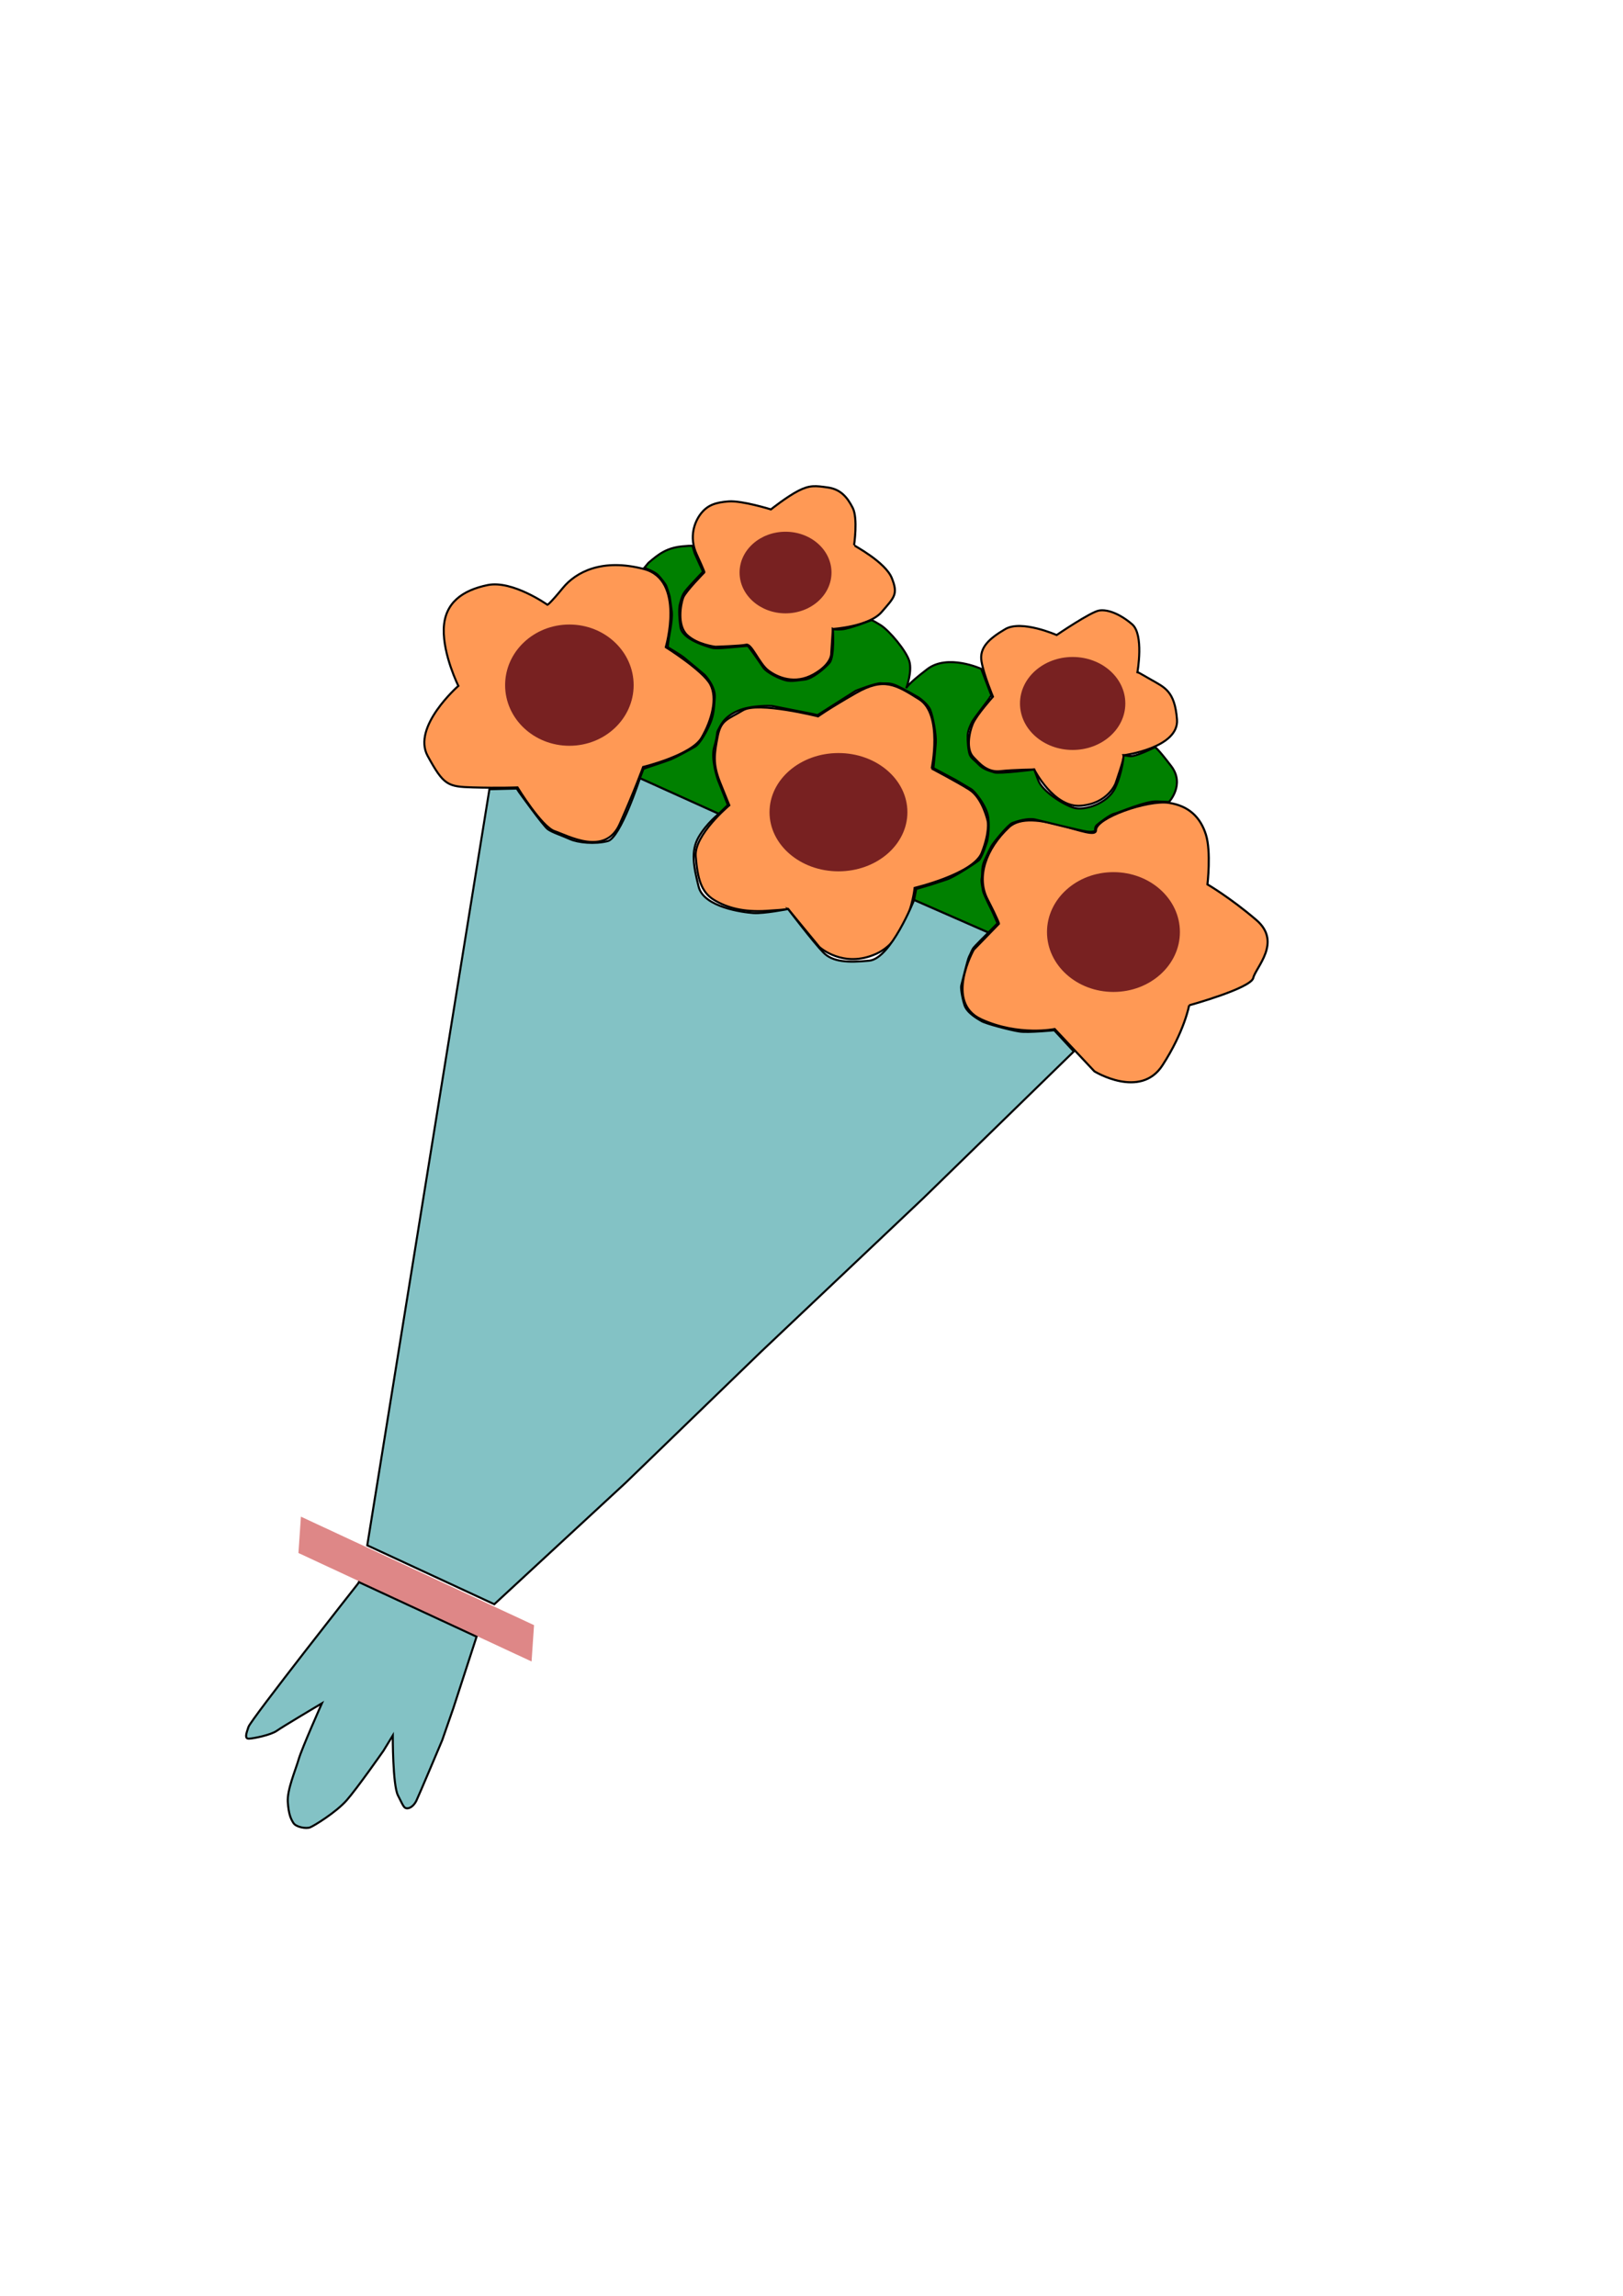 <?xml version="1.0" encoding="UTF-8" standalone="no"?>
<svg
   xmlns:dc="http://purl.org/dc/elements/1.1/"
   xmlns:cc="http://creativecommons.org/ns#"
   xmlns:rdf="http://www.w3.org/1999/02/22-rdf-syntax-ns#"
   xmlns:svg="http://www.w3.org/2000/svg"
   xmlns="http://www.w3.org/2000/svg"
   xmlns:sodipodi="http://sodipodi.sourceforge.net/DTD/sodipodi-0.dtd"
   xmlns:inkscape="http://www.inkscape.org/namespaces/inkscape"
   width="210mm"
   height="297mm"
   viewBox="0 0 210 297"
   version="1.1"
   id="svg8"
   inkscape:version="1.0.1 (3bc2e813f5, 2020-09-07)"
   sodipodi:docname="bouquet.svg">
  <defs
     id="defs2" />
  <sodipodi:namedview
     id="base"
     pagecolor="#ffffff"
     bordercolor="#666666"
     borderopacity="1.0"
     inkscape:pageopacity="0.0"
     inkscape:pageshadow="2"
     inkscape:zoom="0.7"
     inkscape:cx="379.19875"
     inkscape:cy="542.2384"
     inkscape:document-units="mm"
     inkscape:current-layer="layer1"
     inkscape:document-rotation="0"
     showgrid="false"
     inkscape:window-width="1267"
     inkscape:window-height="1040"
     inkscape:window-x="156"
     inkscape:window-y="0"
     inkscape:window-maximized="0" />
  <g
     inkscape:label="Layer 1"
     inkscape:groupmode="layer"
     id="layer1">
    <path
       style="fill:#ff9955;stroke:#000000;stroke-width:0.273px;stroke-linecap:butt;stroke-linejoin:miter;stroke-opacity:1"
       d="m 153.862,130.056 c 0,0 8.005,-2.208 8.301,-3.551 0.296,-1.344 3.755,-4.607 0.395,-7.487 -3.36,-2.879 -6.325,-4.607 -6.325,-4.607 0,0 0.494,-4.223 -0.198,-6.431 -0.692,-2.208 -2.174,-3.743 -4.842,-4.127 -2.668,-0.384 -9.388,1.92 -9.388,3.551 0,1.632 -8.301,-3.167 -11.266,-0.384 -2.965,2.784 -4.249,6.431 -2.767,9.31 1.482,2.879 1.482,3.167 1.482,3.167 l -3.261,3.359 c 0,0 -3.854,6.815 0.988,9.022 4.842,2.208 9.487,1.248 9.487,1.248 l 5.139,5.471 c 0,0 5.929,3.647 8.795,-0.768 2.866,-4.415 3.459,-7.775 3.459,-7.775 z"
       id="path24" />
    <ellipse
       style="fill:#782121;stroke-width:0.265"
       id="path26"
       cx="-144.07"
       cy="120.574"
       rx="8.599"
       ry="7.749"
       transform="scale(-1,1)" />
    <path
       style="fill:#ff9955;fill-opacity:1;stroke:#000000;stroke-width:0.265px;stroke-linecap:butt;stroke-linejoin:miter;stroke-opacity:1"
       d="m 145.393,97.707 c 0,0 7.182,-0.945 6.898,-4.63 -0.283,-3.685 -1.607,-4.143 -3.344,-5.145 -1.737,-1.002 -1.771,-1.002 -1.771,-1.002 0,0 0.869,-4.844 -0.702,-6.181 -1.57,-1.336 -3.14,-1.938 -4.243,-1.771 -1.102,0.167 -5.512,3.174 -5.512,3.174 0,0 -4.544,-2.005 -6.648,-0.768 -2.105,1.236 -3.374,2.405 -3.074,4.176 0.301,1.771 1.481,4.564 1.481,4.564 0,0 -2.102,2.339 -2.599,3.496 -0.496,1.158 -0.874,3.307 0.024,4.276 0.898,0.969 1.89,2.055 3.544,1.866 1.654,-0.189 4.37,-0.213 4.37,-0.213 0,0 2.534,4.986 6.042,4.686 3.508,-0.301 4.477,-2.873 4.477,-2.873 0,0 1.211,-3.435 1.056,-3.655 z"
       id="path28" />
    <ellipse
       style="fill:#782121;fill-opacity:1;stroke-width:0.265"
       id="path32"
       cx="-138.791"
       cy="91.005"
       rx="6.815"
       ry="6.014"
       transform="scale(-1,1)" />
    <path
       style="fill:#ff9955;fill-opacity:1;stroke:#000000;stroke-width:0.265px;stroke-linecap:butt;stroke-linejoin:miter;stroke-opacity:1"
       d="m 120.55,99.424 c 0,0 1.47,-7.016 -1.604,-8.954 -3.074,-1.938 -4.61,-2.873 -8.219,-0.802 -3.608,2.071 -4.878,3.007 -4.878,3.007 0,0 -7.798,-1.961 -9.735,-0.78 -1.937,1.181 -2.835,1.181 -3.26,3.402 -0.425,2.221 -0.661,3.496 0.331,5.953 0.992,2.457 1.181,2.929 1.181,2.929 0,0 -4.583,3.827 -4.347,6.615 0.236,2.788 0.661,4.583 2.362,5.622 1.701,1.039 3.874,1.606 6.804,1.417 2.929,-0.189 2.788,-0.236 2.788,-0.236 l 4.044,4.912 c 0,0 3.074,2.84 7.383,0.869 4.31,-1.971 4.944,-8.519 4.944,-8.519 0,0 7.617,-1.804 8.686,-4.544 1.069,-2.74 0.768,-4.076 0.768,-4.076 0,0 -0.635,-3.007 -2.405,-4.109 -1.771,-1.102 -4.844,-2.706 -4.844,-2.706 z"
       id="path34" />
    <ellipse
       style="fill:#782121;fill-opacity:1;stroke-width:0.265"
       id="path38"
       cx="-108.489"
       cy="105.07"
       rx="8.92"
       ry="7.651"
       transform="scale(-1,1)" />
    <path
       style="fill:#ff9955;fill-opacity:1;stroke:#000000;stroke-width:0.269px;stroke-linecap:butt;stroke-linejoin:miter;stroke-opacity:1"
       d="m 110.508,70.534 c 0,0 0.521,-3.467 -0.174,-4.834 -0.694,-1.367 -1.562,-2.4 -3.193,-2.634 -1.631,-0.233 -2.36,-0.333 -3.852,0.433 -1.492,0.767 -3.54,2.4 -3.54,2.4 0,0 -3.748,-1.167 -5.483,-1.034 -1.735,0.133 -2.707,0.5 -3.54,1.534 -0.833,1.034 -1.631,3.034 -0.59,5.301 1.041,2.267 1.006,2.334 1.006,2.334 0,0 -2.429,2.467 -2.741,3.267 -0.312,0.8 -0.833,3.567 0.486,4.834 1.319,1.267 3.678,1.534 3.678,1.534 0,0 3.297,-0.1 3.991,-0.267 0.694,-0.167 1.666,2.434 2.846,3.334 1.18,0.9 3.436,1.867 5.865,0.5 2.429,-1.367 2.29,-2.734 2.29,-2.734 l 0.208,-3.134 c 0,0 4.685,-0.3 6.316,-2.2 1.631,-1.9 2.152,-2.267 1.319,-4.367 -0.833,-2.1 -4.928,-4.234 -4.893,-4.267 z"
       id="path42" />
    <ellipse
       style="fill:#782121;fill-opacity:1;stroke-width:0.269"
       id="path46"
       cx="-101.64"
       cy="74.067"
       rx="5.947"
       ry="5.279"
       transform="scale(-1,1)" />
    <path
       style="fill:#ff9955;fill-opacity:1;stroke:#000000;stroke-width:0.265px;stroke-linecap:butt;stroke-linejoin:miter;stroke-opacity:1"
       d="m 86.145,83.722 c 0,0 2.551,-8.693 -2.835,-10.111 -5.386,-1.417 -8.788,0.378 -10.489,2.457 -1.701,2.079 -1.984,2.173 -1.984,2.173 0,0 -4.536,-3.213 -7.749,-2.551 -3.213,0.661 -5.575,2.268 -5.67,5.67 -0.095,3.402 1.89,7.371 1.89,7.371 0,0 -6.048,5.292 -3.969,9.071 2.079,3.78 2.551,3.969 5.859,4.063 3.307,0.095 5.764,0 5.764,0 0,0 3.118,5.103 4.819,5.67 1.701,0.567 6.52,3.307 8.41,-0.945 1.89,-4.252 3.024,-7.371 3.024,-7.371 0,0 6.237,-1.512 7.56,-3.78 1.323,-2.268 2.079,-5.103 1.134,-6.898 -0.945,-1.795 -5.764,-4.819 -5.764,-4.819 z"
       id="path48" />
    <ellipse
       style="fill:#782121;fill-opacity:1;stroke-width:0.282"
       id="path50"
       cx="-73.672"
       cy="88.635"
       rx="8.315"
       ry="7.843"
       transform="scale(-1,1)" />
    <path
       style="fill:#008000;stroke:#000000;stroke-width:0.265px;stroke-linecap:butt;stroke-linejoin:miter;stroke-opacity:1"
       d="m 151.252,103.754 c 0,0 2.105,-2.259 0.301,-4.631 -1.804,-2.372 -2.105,-2.472 -2.105,-2.472 0,0 -2.493,1.283 -3.274,1.169 -0.781,-0.114 -0.781,-0.114 -0.781,-0.114 0,0 -0.154,2.252 -1.123,4.256 -0.969,2.005 -3.942,2.94 -5.312,2.539 -1.37,-0.401 -4.08,-2.13 -4.61,-3.541 -0.53,-1.412 -0.53,-1.412 -0.53,-1.412 0,0 -4.515,0.576 -5.15,0.376 -0.635,-0.2 -1.437,-0.401 -2.038,-1.036 -0.601,-0.635 -0.986,-0.785 -1.169,-1.32 -0.184,-0.535 -0.284,-1.787 -0.251,-2.439 0.033,-0.651 0.351,-1.303 0.568,-1.737 0.217,-0.434 2.305,-3.09 2.288,-3.14 -0.017,-0.05 0.211,-0.272 0.211,-0.272 l -1.311,-3.449 c 0,0 -4.323,-1.984 -6.969,0.024 -2.646,2.008 -2.74,2.48 -2.74,2.48 0,0 0.803,-2.126 0.402,-3.496 -0.402,-1.37 -2.622,-3.992 -3.733,-4.677 -1.11,-0.685 -1.158,-0.638 -1.158,-0.638 0,0 -2.811,1.11 -3.809,1.187 -0.998,0.077 -1.194,-0.043 -1.194,-0.043 0,0 0.243,3.616 -0.454,4.396 -0.697,0.78 -2.221,2.043 -3.189,2.15 -0.969,0.106 -1.642,0.26 -2.351,0.118 -0.709,-0.142 -2.551,-0.969 -3.036,-1.713 -0.484,-0.744 -1.311,-1.89 -1.311,-1.89 l -0.591,-0.803 -0.177,-0.071 -2.114,0.189 c 0,0 -1.913,0.213 -2.421,0.059 -0.508,-0.154 -3.845,-1.034 -4.079,-2.688 -0.234,-1.654 -0.167,-2.589 -0.067,-2.957 0.1,-0.367 0.234,-0.969 0.518,-1.437 0.284,-0.468 1.62,-1.866 1.779,-2.031 0.159,-0.165 0.691,-0.732 0.691,-0.732 l -1.063,-2.345 -0.295,-0.969 c 0,0 0.165,-0.106 -1.335,0.035 -1.5,0.142 -2.386,0.65 -2.977,1.039 -0.591,0.39 -1.382,1.087 -1.382,1.087 l -0.543,0.65 c 0,0 1.335,0.496 1.76,0.933 0.425,0.437 0.992,1.193 1.075,1.406 0.083,0.213 0.39,1.11 0.449,1.406 0.059,0.295 0.236,1.701 0.236,1.701 0,0 0.106,0.319 0.024,1.24 -0.083,0.921 -0.272,1.772 -0.39,2.54 -0.118,0.768 -0.118,1.051 -0.118,1.051 0,0 1.606,0.957 2.055,1.311 0.449,0.354 2.705,2.256 2.705,2.256 0,0 1.421,1.466 1.321,2.919 -0.1,1.453 -0.15,2.238 -0.551,3.241 -0.401,1.002 -1.336,2.74 -2.021,3.14 -0.685,0.401 -2.472,1.37 -3.074,1.62 -0.601,0.251 -3.257,1.119 -3.257,1.119 l -0.326,0.134 -0.459,1.203 10.206,4.61 1.173,-1.149 -1.273,-3.211 c 0,0 -0.969,-2.698 -0.484,-4.31 0.484,-1.612 0.251,-1.737 0.535,-2.23 0.284,-0.493 0.656,-1.595 2.452,-2.398 1.795,-0.803 4.488,-0.661 4.488,-0.661 l 5.246,1.038 0.643,0.15 4.944,-3.149 c 0,0 2.631,-1.036 3.266,-0.969 0.635,0.067 1.044,-0.117 1.996,0.301 0.952,0.418 2.84,1.52 2.84,1.52 0,0 1.186,0.785 1.537,1.62 0.351,0.835 0.785,3.241 0.718,4.243 -0.067,1.002 -0.295,3.112 -0.295,3.112 l -0.012,0.177 2.858,1.524 c 0,0 1.725,1.028 2.055,1.217 0.331,0.189 1.996,2.102 2.185,3.697 0.189,1.595 -0.154,3.047 -0.154,3.047 0,0 -0.685,2.126 -1.075,2.445 -0.39,0.319 -3.13,2.138 -4.134,2.469 -1.004,0.331 -1.984,0.65 -1.984,0.65 l -1.984,0.591 -0.272,1.417 9.615,4.217 1.185,-1.197 -0.656,-1.487 c 0,0 -1.179,-2.319 -1.226,-2.709 -0.047,-0.39 -0.272,-1.24 -0.165,-1.636 0.106,-0.396 -0.047,-1.376 0.337,-2.227 0.384,-0.85 0.726,-1.547 0.921,-1.919 0.195,-0.372 2.138,-2.781 2.706,-2.998 0.568,-0.217 1.988,-0.668 2.957,-0.451 0.969,0.217 5.8,1.441 6.698,1.559 0.898,0.118 1.063,-0.118 1.063,-0.118 0,0 -0.095,-0.461 0.224,-0.732 0.319,-0.272 1.701,-1.347 2.232,-1.453 0.532,-0.106 4.063,-1.665 5.528,-1.595 1.465,0.071 1.559,0.071 1.559,0.071 z"
       id="path52" />
    <path
       style="fill:#83c2c5;fill-opacity:1;stroke:#000000;stroke-width:0.265px;stroke-linecap:butt;stroke-linejoin:miter;stroke-opacity:1"
       d="m 127.888,120.645 -9.615,-4.217 c 0,0 -3.002,7.585 -5.808,7.852 -2.806,0.267 -4.728,0.168 -5.932,-1.06 -1.205,-1.228 -4.559,-5.622 -4.559,-5.622 0,0 -3.118,0.614 -4.488,0.52 -1.37,-0.095 -6.426,-0.756 -7.087,-3.402 -0.661,-2.646 -1.039,-4.63 0,-6.426 1.039,-1.795 2.607,-3.003 2.607,-3.003 l -10.206,-4.61 c 0,0 -2.511,7.708 -4.165,8.133 -1.654,0.425 -3.851,0.213 -4.89,-0.26 -1.039,-0.472 -2.268,-0.85 -2.858,-1.276 -0.591,-0.425 -3.739,-4.827 -3.739,-4.827 l -0.28,-0.434 -3.541,0.087 -4.158,25.702 -11.649,72.114 16.437,7.617 16.993,-15.712 17.481,-16.914 21.072,-19.938 19.439,-18.947 -2.531,-2.74 c 0,0 -3.349,0.334 -4.485,0.167 -1.136,-0.167 -4.31,-1.002 -4.894,-1.336 -0.585,-0.334 -1.921,-1.102 -2.238,-2.088 -0.317,-0.986 -0.501,-2.238 -0.418,-2.522 0.084,-0.284 0.819,-3.391 1.019,-3.758 0.2,-0.367 0.334,-0.785 0.518,-1.061 0.184,-0.276 1.976,-2.04 1.976,-2.04 z"
       id="path54" />
    <rect
       style="fill:#de8787;fill-opacity:1;stroke-width:0.258"
       id="rect88"
       width="33.256"
       height="4.711"
       x="-89.152"
       y="172.962"
       transform="matrix(-0.907,-0.422,-0.068,0.998,0,0)" />
    <path
       style="fill:#83c2c5;fill-opacity:1;stroke:#000000;stroke-width:0.265px;stroke-linecap:butt;stroke-linejoin:miter;stroke-opacity:1"
       d="m 46.334,204.853 c 0,0 -13.846,17.568 -14.188,18.557 -0.342,0.989 -0.489,1.53 0.078,1.513 0.567,-0.017 2.816,-0.465 3.602,-1.024 0.786,-0.558 5.827,-3.551 5.827,-3.551 0,0 -2.591,5.807 -3.008,7.244 -0.417,1.437 -1.508,3.953 -1.407,5.513 0.101,1.56 0.378,2.178 0.726,2.725 0.348,0.547 1.645,0.774 2.167,0.567 0.522,-0.207 3.352,-1.948 4.716,-3.492 1.363,-1.544 4.771,-6.421 4.771,-6.421 l 1.203,-1.971 c 0,0 -0.022,6.402 0.672,7.756 0.694,1.354 0.762,1.662 1.187,1.667 0.425,0.005 0.902,-0.392 1.192,-0.979 0.29,-0.587 3.345,-7.831 3.345,-7.831 l 1.439,-4.142 3.007,-9.252 -15.232,-7.064 z"
       id="path90" />
  </g>
</svg>
